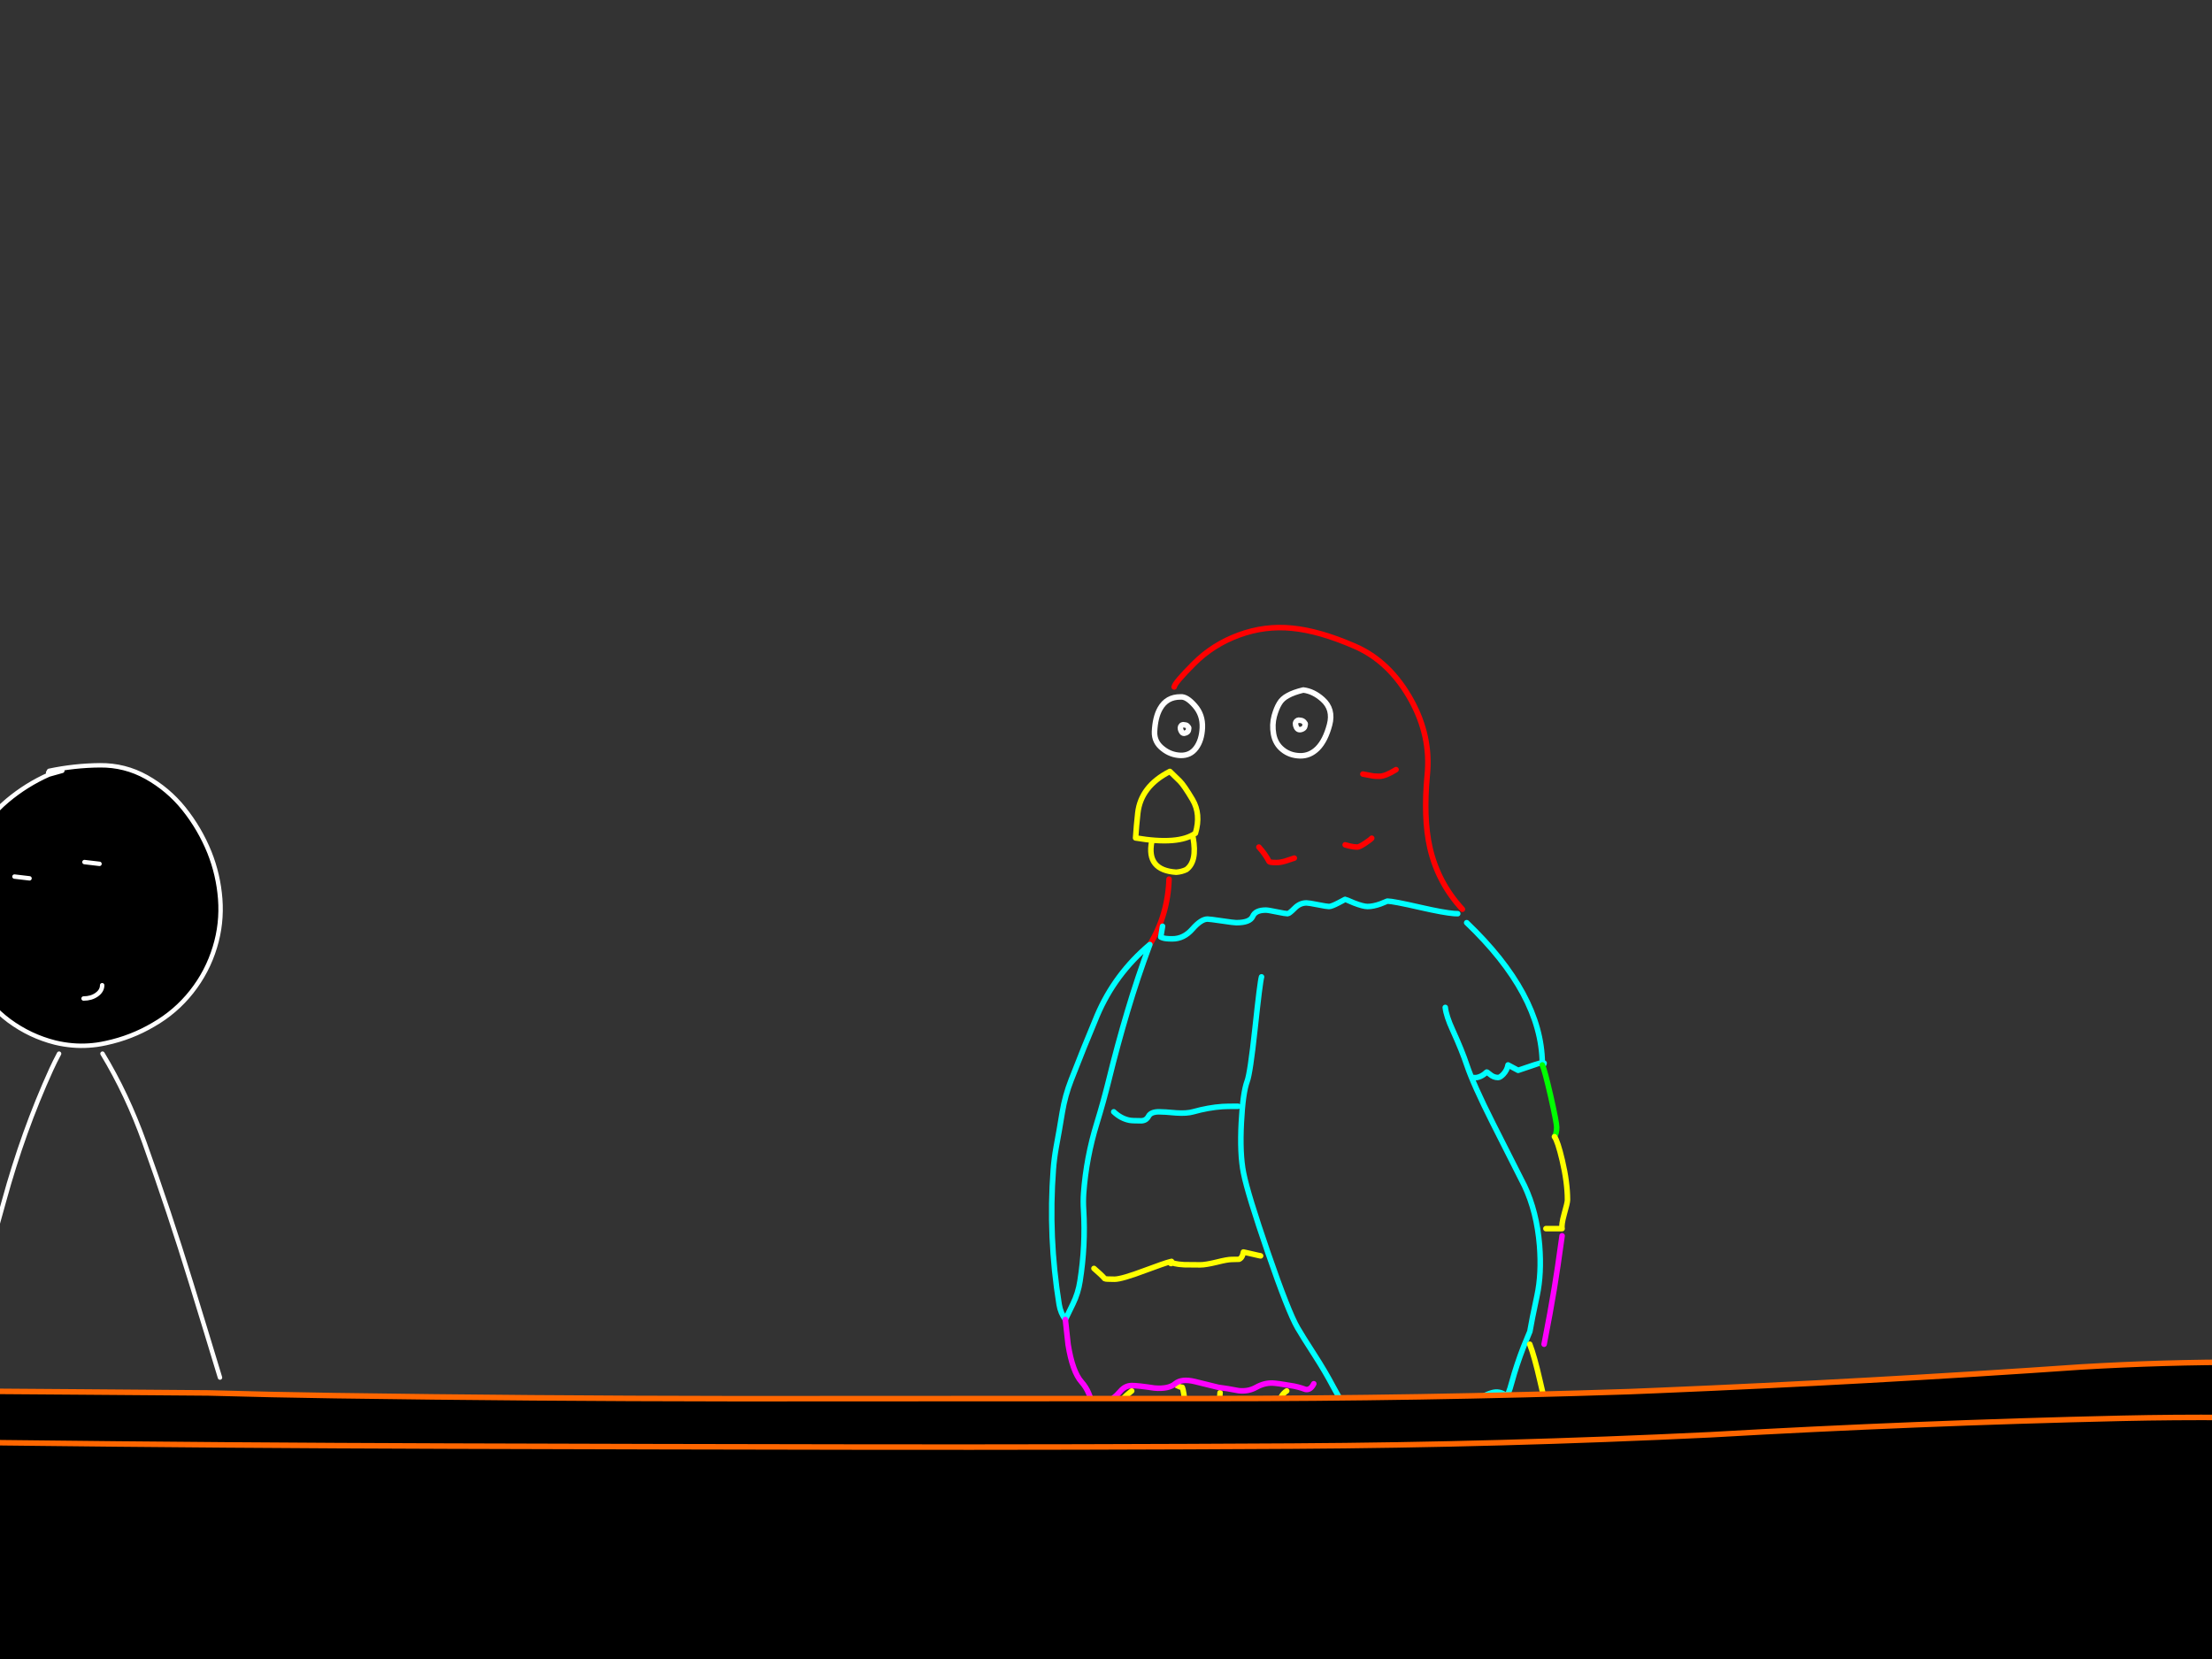 <?xml version="1.0" encoding="utf-8"?>
<svg id="EdithAnim12" image-rendering="inherit" baseProfile="basic" version="1.1" x="0px" y="0px" width="800" height="600" xmlns="http://www.w3.org/2000/svg" xmlns:xlink="http://www.w3.org/1999/xlink">
  <rect width="100%" height="100%" fill="#333333" stroke="none"/>
  <g id="14_JurorParrotf83r1" overflow="visible">
    <g id="JurorsBack">
      <path fill="#000" stroke="none" d="M-533.73,132.23 Q-535.73,132.91 -537.65,133.75 -555.05,140.63 -566.81,155.11 -579.17,170.31 -578.33,189.95 -577.53,209.15 -567.53,225.63 -562.33,234.23 -546.17,242.19 -537.85,246.27 -531.09,248.03 -524.85,249.63 -519.93,249.23 -517.25,249.03 -513.97,247.71 -505.69,244.39 -493.53,234.15 -486.61,228.31 -481.49,222.59 -476.29,216.79 -475.37,213.79 -471.73,202.15 -472.05,189.91 -472.61,170.31 -483.81,154.47 -488.89,147.35 -496.53,142.79 -513.37,132.71 -533.13,134.11 L-533.73,132.23 M-549.73,181.95 L-553.69,184.87 -549.73,181.95 M-513.09,172.99 L-517.09,175.91 -513.09,172.99 M-517.65,226.87 Q-518.77,226.67 -519.89,226.51 -518.77,226.67 -517.65,226.87 -506.13,228.47 -500.05,218.51 -506.13,228.47 -517.65,226.87 M-753.49,138.11 Q-762.05,140.31 -769.45,145.15 -776.73,149.87 -783.01,156.07 -789.41,162.47 -793.49,170.63 -797.61,178.99 -798.61,188.15 -799.61,197.27 -797.53,206.15 -795.45,215.23 -790.89,223.23 -786.33,231.19 -779.81,237.63 -773.05,244.27 -764.61,248.51 -759.97,250.91 -754.97,252.23 -751.17,253.19 -747.17,253.55 -744.69,253.47 -742.21,253.19 -735.41,252.39 -728.85,250.19 -719.85,247.19 -712.29,241.35 -704.77,235.47 -700.13,226.95 -695.85,219.07 -693.73,210.43 -691.61,201.79 -692.37,192.87 -693.17,183.51 -697.33,174.95 -701.29,166.75 -707.25,159.91 -713.05,153.27 -719.69,147.43 -726.81,141.27 -735.93,138.47 -744.61,135.71 -753.49,138.11 M-728.13,177.23 Q-726.09,178.55 -726.09,180.39 -726.09,178.55 -728.13,177.23 -730.21,175.91 -733.13,175.91 -730.21,175.91 -728.13,177.23 M-759.33,174.75 Q-757.45,175.87 -757.45,177.47 -757.45,175.87 -759.33,174.75 -761.21,173.63 -763.85,173.63 -761.21,173.63 -759.33,174.75 M-765.89,230.99 Q-766.01,231.11 -766.01,231.35 -766.01,231.11 -765.89,230.99 -762.45,227.79 -759.37,230.99 -762.45,227.79 -765.89,230.99 M-977.49,141.71 L-977.21,142.43 -972.37,141.07 -977.21,142.43 Q-983.73,144.91 -989.45,148.95 -995.97,153.63 -1000.57,160.19 -1004.69,166.03 -1007.21,172.83 -1009.61,179.43 -1010.33,186.43 -1011.09,193.59 -1010.05,200.59 -1008.93,208.03 -1005.65,214.83 -1002.53,221.39 -997.21,226.43 -991.85,231.51 -985.21,234.99 -980.85,237.31 -976.09,238.51 -973.25,239.19 -970.25,239.51 -963.41,240.51 -956.57,239.07 -956.01,238.95 -955.41,238.83 -948.89,237.27 -942.85,234.19 -936.41,230.79 -931.17,225.83 -925.89,220.75 -922.13,214.23 -918.53,208.11 -916.81,201.19 -915.09,194.35 -915.57,187.35 -916.09,180.03 -918.25,173.11 -920.37,166.31 -924.21,160.43 -928.05,154.51 -933.21,149.43 -938.69,144.11 -945.57,140.95 -952.61,137.71 -960.53,137.51 -967.25,138.19 -973.89,140.27 -975.49,140.75 -977.13,141.11 L-977.49,141.71 M-964.37,174.03 L-958.93,174.67 -964.37,174.03 M-959.93,221.91 Q-957.97,220.51 -957.97,218.51 -957.97,220.51 -959.93,221.91 -961.89,223.31 -964.69,223.31 -961.89,223.31 -959.93,221.91 M-984.21,179.91 L-989.65,179.27 -984.21,179.91 M-119.97,135.83 Q-128.37,137.71 -136.01,141.95 -144.29,146.59 -150.25,153.99 -155.85,160.95 -158.29,169.51 -160.85,178.31 -161.25,187.55 -161.65,196.55 -160.49,205.51 -159.37,214.39 -154.37,221.83 -149.21,229.51 -141.69,234.75 -134.41,239.87 -126.09,243.03 -117.25,246.31 -107.81,246.75 -98.81,247.51 -90.41,244.11 -81.61,240.63 -75.29,233.43 -68.93,226.23 -64.97,217.67 -61.01,209.07 -59.37,199.63 -57.81,190.63 -58.93,181.51 -60.09,171.99 -64.37,163.31 -68.61,154.83 -75.57,148.47 -81.49,143.03 -88.33,138.79 -94.85,134.71 -102.17,132.23 L-102.77,134.11 Q-111.49,134.07 -119.97,135.83 M-95.09,177.47 L-91.25,180.39 -95.09,177.47 M-126.77,180.39 L-122.93,183.31 -126.77,180.39 M-126.85,221.67 Q-126.17,221.51 -125.49,221.39 -126.17,221.51 -126.85,221.67 -132.09,223.15 -134.77,218.51 -132.09,223.15 -126.85,221.67 M-343.65,166.55 Q-347.61,174.47 -349.13,183.07 -350.69,191.79 -349.41,200.51 -348.05,209.87 -343.37,217.91 -338.73,225.87 -331.41,231.35 -323.81,236.95 -314.77,239.23 -313.09,239.63 -311.45,239.91 -305.57,240.83 -299.65,240.03 -297.97,239.75 -296.29,239.39 -287.21,237.43 -279.33,232.79 -271.21,228.15 -265.49,220.91 -259.73,213.63 -257.05,204.75 -254.45,196.27 -255.13,187.31 -255.81,178.59 -259.01,170.55 -262.49,161.95 -268.29,154.71 -273.93,147.71 -281.81,143.31 -289.57,138.99 -298.53,139.07 -307.85,139.15 -316.93,141.07 L-317.29,141.71 -317.01,142.43 -312.17,141.07 -317.01,142.43 Q-325.13,146.03 -332.05,151.83 -339.41,158.03 -343.65,166.55 M-324.01,179.91 L-329.45,179.27 -324.01,179.91 M-304.17,174.03 L-298.73,174.67 -304.17,174.03 M-304.49,223.31 Q-301.69,223.31 -299.73,221.91 -297.77,220.51 -297.77,218.51 -297.77,220.51 -299.73,221.91 -301.69,223.31 -304.49,223.31Z" test="JurorsBack" vector-effect="non-scaling-stroke" stroke-width="1"/>
      <path id="Layer3_0_1_STROKES" stroke="#FFF" stroke-width="1.6" stroke-linejoin="round" stroke-linecap="round" fill="none" d="M-317.01,142.43 Q-325.13,146.03 -332.05,151.83 -339.41,158.03 -343.65,166.55 -347.61,174.47 -349.13,183.07 -350.69,191.79 -349.41,200.51 -348.05,209.87 -343.37,217.91 -338.73,225.87 -331.41,231.35 -323.81,236.95 -314.77,239.23 -313.09,239.63 -311.45,239.91 -305.57,240.83 -299.65,240.03 -297.97,239.75 -296.29,239.39 -287.21,237.43 -279.33,232.79 -271.21,228.15 -265.49,220.91 -259.73,213.63 -257.05,204.75 -254.45,196.27 -255.13,187.31 -255.81,178.59 -259.01,170.55 -262.49,161.95 -268.29,154.71 -273.93,147.71 -281.81,143.31 -289.57,138.99 -298.53,139.07 -307.85,139.15 -316.93,141.07 L-317.29,141.71 M-312.17,141.07 L-317.01,142.43 M-324.01,179.91 L-329.45,179.27 M-304.17,174.03 L-298.73,174.67 M-304.49,223.31 Q-301.69,223.31 -299.73,221.91 -297.77,220.51 -297.77,218.51 M-102.77,134.11 Q-111.49,134.07 -119.97,135.83 -128.37,137.71 -136.01,141.95 -144.29,146.59 -150.25,153.99 -155.85,160.95 -158.29,169.51 -160.85,178.31 -161.25,187.55 -161.65,196.55 -160.49,205.51 -159.37,214.39 -154.37,221.83 -149.21,229.51 -141.69,234.75 -134.41,239.87 -126.09,243.03 -117.25,246.31 -107.81,246.75 -98.81,247.51 -90.41,244.11 -81.61,240.63 -75.29,233.43 -68.93,226.23 -64.97,217.67 -61.01,209.07 -59.37,199.63 -57.81,190.63 -58.93,181.51 -60.09,171.99 -64.37,163.31 -68.61,154.83 -75.57,148.47 -81.49,143.03 -88.33,138.79 -94.85,134.71 -102.17,132.23 L-110.77,130.75 M-95.09,177.47 L-91.25,180.39 M-126.77,180.39 L-122.93,183.31 M-134.77,218.51 Q-132.09,223.15 -126.85,221.67 -126.17,221.51 -125.49,221.39 M-105.13,251.67 Q-104.33,252.67 -103.49,253.71 -80.33,283.03 -68.81,319.99 -61.81,342.51 -54.77,364.91 M-165.17,366.63 Q-160.77,322.87 -138.81,285.87 -127.97,267.55 -113.33,253.71 -112.25,252.67 -111.17,251.67 M-351.65,372.11 Q-347.17,345.03 -339.61,319.07 -336.33,307.79 -333.21,296.39 -326.33,271.27 -316.17,248.95 -314.81,245.99 -313.33,243.23 M-297.65,243.23 Q-288.81,257.83 -282.53,275.31 -273.61,300.15 -265.69,325.91 -260.41,343.03 -255.21,360.23 M-972.37,141.07 L-977.21,142.43 Q-983.73,144.91 -989.45,148.95 -995.97,153.63 -1000.57,160.19 -1004.69,166.03 -1007.21,172.83 -1009.61,179.43 -1010.33,186.43 -1011.09,193.59 -1010.05,200.59 -1008.93,208.03 -1005.65,214.83 -1002.53,221.39 -997.21,226.43 -991.85,231.51 -985.21,234.99 -980.85,237.31 -976.09,238.51 -973.25,239.19 -970.25,239.51 -963.41,240.51 -956.57,239.07 -956.01,238.95 -955.41,238.83 -948.89,237.27 -942.85,234.19 -936.41,230.79 -931.17,225.83 -925.89,220.75 -922.13,214.23 -918.53,208.11 -916.81,201.19 -915.09,194.35 -915.57,187.35 -916.09,180.03 -918.25,173.11 -920.37,166.31 -924.21,160.43 -928.05,154.51 -933.21,149.43 -938.69,144.11 -945.57,140.95 -952.61,137.71 -960.53,137.51 -967.25,138.19 -973.89,140.27 -975.49,140.75 -977.13,141.11 L-977.49,141.71 M-964.37,174.03 L-958.93,174.67 M-964.69,223.31 Q-961.89,223.31 -959.93,221.91 -957.97,220.51 -957.97,218.51 M-747.17,253.55 Q-744.69,253.47 -742.21,253.19 -735.41,252.39 -728.85,250.19 -719.85,247.19 -712.29,241.35 -704.77,235.47 -700.13,226.95 -695.85,219.07 -693.73,210.43 -691.61,201.79 -692.37,192.87 -693.17,183.51 -697.33,174.95 -701.29,166.75 -707.25,159.91 -713.05,153.27 -719.69,147.43 -726.81,141.27 -735.93,138.47 -744.61,135.71 -753.49,138.11 -762.05,140.31 -769.45,145.15 -776.73,149.87 -783.01,156.07 -789.41,162.47 -793.49,170.63 -797.61,178.99 -798.61,188.15 -799.61,197.27 -797.53,206.15 -795.45,215.23 -790.89,223.23 -786.33,231.19 -779.81,237.63 -773.05,244.27 -764.61,248.51 -759.97,250.91 -754.97,252.23 -751.17,253.19 -747.17,253.55Z M-733.13,175.91 Q-730.21,175.91 -728.13,177.23 -726.09,178.55 -726.09,180.39 M-763.85,173.63 Q-761.21,173.63 -759.33,174.75 -757.45,175.87 -757.45,177.47 M-533.13,134.11 Q-513.37,132.71 -496.53,142.79 -488.89,147.35 -483.81,154.47 -472.61,170.31 -472.05,189.91 -471.73,202.15 -475.37,213.79 -476.29,216.79 -481.49,222.59 -486.61,228.31 -493.53,234.15 -505.69,244.39 -513.97,247.71 -517.25,249.03 -519.93,249.23 -524.85,249.63 -531.09,248.03 -537.85,246.27 -546.17,242.19 -562.33,234.23 -567.53,225.63 -577.53,209.15 -578.33,189.95 -579.17,170.31 -566.81,155.11 -555.05,140.63 -537.65,133.75 -535.73,132.91 -533.73,132.23 M-549.73,181.95 L-553.69,184.87 M-513.09,172.99 L-517.09,175.91 M-500.05,218.51 Q-506.13,228.47 -517.65,226.87 -518.77,226.67 -519.89,226.51 M-984.21,179.91 L-989.65,179.27 M-1011.13,346.87 Q-1010.17,341.07 -1008.57,335.35 -1002.57,313.71 -996.53,291.99 -990.01,268.67 -980.45,247.31 -979.81,245.87 -977.77,241.83 M-473.85,355.27 Q-476.97,328.99 -486.57,305.55 -495.97,282.47 -506.33,259.91 -508.37,255.51 -510.85,251.83 M-532.89,251.83 Q-535.77,258.59 -537.25,266.31 -539.13,276.07 -541.53,285.55 -547.17,307.75 -551.57,330.43 -553.97,342.95 -556.33,355.27 M-739.81,256.75 Q-735.29,263.67 -731.53,271.31 -722.37,289.99 -713.93,308.87 -706.41,325.71 -701.57,343.95 M-759.37,230.99 Q-762.45,227.79 -765.89,230.99 -766.01,231.11 -766.01,231.35 M-796.89,343.95 Q-794.93,337.71 -792.41,331.67 -783.29,310.11 -774.01,288.47 -767.21,272.55 -758.61,258.15 -758.21,257.43 -757.77,256.75 M-954.01,242.23 Q-946.53,253.07 -942.73,262.71 -933.85,285.23 -925.93,308.63 -920.65,324.11 -915.41,339.67" test="JurorsBack"/>
    </g>
    <g id="Tween-1">
      <g id="JurorsFront">
        <path fill="#000" stroke="none" d="M-694.724,275.215 Q-701.453,275.896 -708.101,277.979 -709.703,278.459 -711.345,278.82 L-711.705,279.42 -711.465,280.101 -706.579,278.78 -711.465,280.101 Q-717.953,282.624 -723.68,286.669 -730.208,291.355 -734.814,297.924 -738.939,303.771 -741.463,310.579 -743.866,317.188 -744.586,324.196 -745.347,331.365 -744.306,338.374 -743.185,345.823 -739.901,352.632 -736.777,359.2 -731.45,364.246 -726.083,369.333 -719.435,372.817 -715.065,375.139 -710.344,376.301 -707.456,377.041 -704.456,377.343 -697.608,378.344 -690.759,376.902 -690.19,376.781 -689.638,376.622 -683.068,375.113 -677.022,372.016 -670.574,368.612 -665.327,363.646 -660.041,358.559 -656.276,352.031 -652.672,345.903 -650.95,338.975 -649.227,332.126 -649.708,325.117 -650.229,317.788 -652.391,310.86 -654.514,304.051 -658.359,298.164 -662.204,292.236 -667.37,287.15 -672.857,281.823 -679.745,278.659 -686.794,275.415 -694.724,275.215 M-718.434,317.668 L-723.881,317.027 -718.434,317.668 M-698.569,311.781 L-693.122,312.422 -698.569,311.781 M-698.889,361.122 Q-696.086,361.122 -694.123,359.721 -692.161,358.319 -692.161,356.316 -692.161,358.319 -694.123,359.721 -696.086,361.122 -698.889,361.122 M-917.763,260.917 L-918.363,262.84 Q-956.291,260.757 -971.309,295.16 -979.8,314.664 -975.074,335.33 -968.786,362.885 -941.192,372.817 -936.587,374.409 -931.46,375.621 -929.134,376.159 -926.734,376.622 -925.726,376.808 -924.211,376.862 -922.718,376.854 -920.806,376.622 -919.474,376.465 -918.203,376.261 -887.181,371.234 -877.112,337.573 -866.619,302.489 -892.531,276.377 -903.265,265.643 -917.763,260.917 M-910.674,306.254 L-906.829,309.178 -910.674,306.254 M-942.393,309.178 L-938.549,312.101 -942.393,309.178 M-942.473,350.509 Q-941.793,350.349 -941.112,350.229 -941.793,350.349 -942.473,350.509 -947.76,351.991 -950.403,347.345 -947.76,351.991 -942.473,350.509 M-1093.622,356.917 Q-1088.416,337.453 -1096.906,319.31 -1103.635,304.932 -1114.248,293.158 -1124.861,281.423 -1140.441,279.701 -1161.347,279.941 -1140.561,280.021 -1159.905,282.544 -1175.645,293.959 -1192.586,306.214 -1196.631,326.599 -1200.636,346.825 -1192.385,365.528 -1184.696,383.07 -1168.836,393.883 -1161.718,398.687 -1153.577,399.931 -1150.713,400.371 -1147.73,400.371 -1145.338,400.691 -1143.044,400.772 -1126.19,401.351 -1113.167,389.278 -1098.709,375.941 -1093.622,356.917 M-1149.011,327 Q-1147.129,328.121 -1147.129,329.723 -1147.129,328.121 -1149.011,327 -1150.894,325.878 -1153.537,325.878 -1150.894,325.878 -1149.011,327 M-1126.784,327.841 Q-1124.701,329.162 -1124.701,331.005 -1124.701,329.162 -1126.784,327.841 -1128.826,326.519 -1131.75,326.519 -1128.826,326.519 -1126.784,327.841 M-1175.324,361.763 L-1156.1,368.171 -1175.324,361.763 M-198.705,271.811 L-199.306,269.888 Q-201.308,270.609 -203.231,271.45 -220.652,278.339 -232.427,292.837 -244.802,308.056 -243.961,327.721 -243.16,346.945 -233.148,363.445 -227.941,372.056 -211.761,380.026 -203.442,384.102 -196.702,385.833 -190.417,387.459 -185.488,387.075 -182.806,386.859 -179.521,385.553 -171.216,382.243 -159.055,371.976 -152.127,366.129 -147,360.402 -141.794,354.594 -140.873,351.59 -137.228,339.936 -137.549,327.681 -138.109,308.056 -149.323,292.196 -154.41,285.067 -162.059,280.502 -178.92,270.409 -198.705,271.811 M-215.326,319.711 L-219.291,322.634 -215.326,319.711 M-178.64,310.739 L-182.645,313.663 -178.64,310.739 M-183.206,364.687 Q-184.327,364.487 -185.448,364.326 -184.327,364.487 -183.206,364.687 -171.671,366.289 -165.584,356.316 -171.671,366.289 -183.206,364.687 M-418.78,276.176 Q-427.471,273.413 -436.362,275.816 -444.932,278.019 -452.342,282.865 -459.631,287.591 -465.919,293.798 -472.327,300.206 -476.412,308.377 -480.537,316.747 -481.538,325.918 -482.539,335.05 -480.457,343.941 -478.374,353.032 -473.808,361.042 -469.243,369.012 -462.715,375.46 -455.946,382.109 -447.496,386.354 -442.833,388.753 -437.884,390.039 -434.039,391.052 -430.034,391.4 -427.539,391.304 -425.068,391 -418.274,390.24 -411.691,388.036 -402.68,385.032 -395.11,379.185 -387.581,373.298 -382.935,364.767 -378.65,356.877 -376.527,348.226 -374.404,339.576 -375.165,330.644 -375.966,321.273 -380.131,312.702 -384.096,304.492 -390.064,297.643 -395.871,290.995 -402.519,285.148 -409.648,278.98 -418.78,276.176 M-411.01,314.985 Q-408.927,316.306 -408.927,318.149 -408.927,316.306 -411.01,314.985 -413.053,313.663 -415.976,313.663 -413.053,313.663 -411.01,314.985 M-442.209,312.502 Q-440.327,313.623 -440.327,315.225 -440.327,313.623 -442.209,312.502 -444.091,311.38 -446.735,311.38 -444.091,311.38 -442.209,312.502 M-448.777,368.812 Q-448.897,368.932 -448.897,369.172 -448.897,368.932 -448.777,368.812 -445.333,365.608 -442.249,368.812 -445.333,365.608 -448.777,368.812 M2.626,289.553 Q-4.743,295.761 -8.988,304.291 -12.953,312.221 -14.475,320.832 -16.037,329.563 -14.755,338.294 -13.394,347.666 -8.708,355.716 -4.062,363.686 3.267,369.172 10.877,374.779 19.928,377.062 21.591,377.467 23.252,377.703 29.131,378.659 35.027,377.823 36.734,377.602 38.431,377.222 47.522,375.26 55.412,370.614 63.542,365.968 69.27,358.719 75.037,351.43 77.72,342.539 80.323,334.049 79.643,325.077 78.962,316.347 75.758,308.296 72.273,299.686 66.466,292.437 60.819,285.428 52.929,281.022 45.16,276.697 36.188,276.777 26.857,276.857 17.765,278.78 L17.405,279.42 17.685,280.141 22.531,278.78 17.685,280.141 Q9.555,283.746 2.626,289.553 M30.541,311.781 L35.988,312.422 30.541,311.781 M10.676,317.668 L5.23,317.027 10.676,317.668 M30.221,361.122 Q33.024,361.122 34.987,359.721 36.949,358.319 36.949,356.316 36.949,358.319 34.987,359.721 33.024,361.122 30.221,361.122Z" test="JurorsFront" vector-effect="non-scaling-stroke" stroke-width="1"/>
        <path id="Layer4_0_1_STROKES" stroke="#FFF" stroke-width="1.602" stroke-linejoin="round" stroke-linecap="round" fill="none" d="M17.685,280.141 Q9.555,283.746 2.626,289.553 -4.743,295.761 -8.988,304.291 -12.953,312.221 -14.475,320.832 -16.037,329.563 -14.755,338.294 -13.394,347.666 -8.708,355.716 -4.062,363.686 3.267,369.172 10.877,374.779 19.928,377.062 21.591,377.467 23.252,377.723 29.131,378.659 35.047,377.843 36.734,377.602 38.431,377.222 47.522,375.26 55.412,370.614 63.542,365.968 69.27,358.719 75.037,351.43 77.72,342.539 80.323,334.049 79.643,325.077 78.962,316.347 75.758,308.296 72.273,299.686 66.466,292.437 60.819,285.428 52.929,281.022 45.16,276.697 36.188,276.777 26.857,276.857 17.765,278.78 L17.405,279.42 M22.531,278.78 L17.685,280.141 M30.541,311.781 L35.988,312.422 M10.676,317.668 L5.23,317.027 M-430.034,391.4 Q-427.539,391.304 -425.068,391.02 -418.274,390.24 -411.691,388.036 -402.68,385.032 -395.11,379.185 -387.581,373.298 -382.935,364.767 -378.65,356.877 -376.527,348.226 -374.404,339.576 -375.165,330.644 -375.966,321.273 -380.131,312.702 -384.096,304.492 -390.064,297.643 -395.871,290.995 -402.519,285.148 -409.648,278.98 -418.78,276.176 -427.471,273.413 -436.362,275.816 -444.932,278.019 -452.342,282.865 -459.631,287.591 -465.919,293.798 -472.327,300.206 -476.412,308.377 -480.537,316.747 -481.538,325.918 -482.539,335.05 -480.457,343.941 -478.374,353.032 -473.808,361.042 -469.243,369.012 -462.715,375.46 -455.946,382.109 -447.496,386.354 -442.833,388.753 -437.864,390.059 -434.039,391.052 -430.034,391.4Z M-415.976,313.663 Q-413.053,313.663 -410.99,314.985 -408.927,316.306 -408.927,318.149 M-446.735,311.38 Q-444.091,311.38 -442.209,312.502 -440.327,313.623 -440.327,315.225 M-198.705,271.811 Q-178.92,270.409 -162.059,280.502 -154.41,285.067 -149.323,292.196 -138.109,308.056 -137.549,327.681 -137.228,339.936 -140.873,351.59 -141.794,354.594 -147,360.402 -152.127,366.129 -159.055,371.976 -171.216,382.243 -179.521,385.553 -182.806,386.859 -185.488,387.075 -190.417,387.459 -196.682,385.853 -203.442,384.102 -211.761,380.026 -227.941,372.056 -233.148,363.445 -243.16,346.945 -243.961,327.721 -244.802,308.056 -232.427,292.837 -220.652,278.339 -203.231,271.45 -201.308,270.609 -199.306,269.909 M-215.326,319.711 L-219.291,322.634 M-178.64,310.739 L-182.645,313.663 M-165.584,356.316 Q-171.671,366.289 -183.206,364.687 -184.327,364.487 -185.448,364.326 M-139.351,493.247 Q-142.475,466.935 -152.087,443.465 -161.498,420.356 -171.871,397.768 -173.913,393.363 -176.397,389.678 M-198.465,389.678 Q-201.335,396.441 -202.83,404.176 -204.712,413.948 -207.115,423.44 -212.762,445.668 -217.168,468.376 -219.571,480.912 -221.934,493.247 M-479.816,481.913 Q-477.853,475.665 -475.33,469.618 -466.199,448.031 -456.907,426.364 -450.084,410.41 -441.508,396.006 -441.092,395.303 -440.667,394.604 M-422.665,394.604 Q-418.145,401.552 -414.374,409.182 -405.203,427.886 -396.752,446.789 -389.223,463.65 -384.377,481.913 M-442.249,368.812 Q-445.333,365.608 -448.777,368.812 -448.897,368.932 -448.897,369.172 M30.221,361.122 Q33.024,361.122 34.987,359.721 36.949,358.319 36.949,356.316 M-16.998,510.108 Q-12.512,482.995 -4.943,457.002 -1.659,445.708 1.465,434.294 8.354,409.142 18.526,386.794 19.885,383.838 21.37,381.067 M37.069,381.067 Q45.935,395.68 52.208,413.187 61.139,438.058 69.069,463.851 74.356,480.992 79.562,498.214 M-1153.537,325.878 Q-1150.894,325.878 -1149.011,327 -1147.129,328.121 -1147.129,329.723 M-1131.75,326.519 Q-1128.826,326.519 -1126.764,327.841 -1124.701,329.162 -1124.701,331.005 M-1140.561,280.021 Q-1159.905,282.544 -1175.645,293.959 -1192.586,306.214 -1196.631,326.599 -1200.636,346.825 -1192.385,365.528 -1184.696,383.07 -1168.836,393.883 -1161.718,398.687 -1153.577,399.931 -1150.713,400.371 -1147.73,400.371 -1145.338,400.691 -1143.024,400.772 -1126.19,401.351 -1113.167,389.278 -1098.709,375.941 -1093.622,356.917 -1088.416,337.453 -1096.906,319.31 -1103.635,304.932 -1114.248,293.158 -1124.861,281.423 -1140.421,279.701 M-917.763,260.937 L-926.373,259.476 M-918.363,262.84 Q-956.291,260.757 -971.309,295.16 -979.8,314.664 -975.074,335.33 -968.786,362.885 -941.192,372.817 -936.587,374.409 -931.46,375.621 -929.134,376.159 -926.714,376.622 -925.726,376.808 -924.211,376.862 -922.718,376.854 -920.786,376.622 -919.474,376.465 -918.203,376.261 -887.181,371.234 -877.112,337.573 -866.619,302.489 -892.531,276.377 -903.265,265.643 -917.763,260.937 M-910.674,306.254 L-906.829,309.178 M-942.393,309.178 L-938.549,312.101 M-950.403,347.345 Q-947.76,351.991 -942.473,350.509 -941.793,350.349 -941.112,350.229 M-711.445,280.121 Q-717.953,282.624 -723.68,286.669 -730.208,291.355 -734.814,297.924 -738.939,303.771 -741.463,310.579 -743.866,317.188 -744.586,324.196 -745.347,331.365 -744.306,338.374 -743.185,345.823 -739.901,352.632 -736.777,359.2 -731.45,364.246 -726.083,369.333 -719.435,372.817 -715.065,375.139 -710.324,376.321 -707.456,377.041 -704.456,377.343 -697.608,378.344 -690.759,376.902 -690.19,376.781 -689.618,376.642 -683.068,375.113 -677.022,372.016 -670.574,368.612 -665.327,363.646 -660.041,358.559 -656.276,352.031 -652.672,345.903 -650.95,338.975 -649.227,332.126 -649.708,325.117 -650.229,317.788 -652.391,310.86 -654.514,304.051 -658.359,298.164 -662.204,292.236 -667.37,287.15 -672.857,281.823 -679.745,278.659 -686.794,275.415 -694.724,275.215 -701.453,275.896 -708.101,277.979 -709.703,278.459 -711.345,278.82 L-711.705,279.42 M-706.579,278.78 L-711.445,280.121 M-718.434,317.668 L-723.881,317.027 M-698.569,311.781 L-693.122,312.422 M-1197.071,490.924 Q-1189.101,471.741 -1180.25,452.997 -1172.04,435.615 -1163.509,418.674 -1160.665,413.007 -1156.421,405.137 M-698.889,361.122 Q-696.086,361.122 -694.123,359.721 -692.161,358.319 -692.161,356.316 M-688.196,380.066 Q-680.72,390.937 -676.902,400.572 -668.011,423.12 -660.081,446.549 -654.794,462.048 -649.548,477.628 M-745.387,484.837 Q-744.426,479.03 -742.824,473.302 -736.817,451.635 -730.769,429.888 -724.241,406.539 -714.669,385.152 -714.015,383.695 -711.986,379.666 M-915.58,380.226 Q-894.218,412.903 -884.561,446.589 -878.474,467.936 -872.026,488.962 M-980.521,488.962 Q-973.032,444.987 -951.164,407.54 -943.702,394.713 -934.423,380.226 M-1140.841,405.137 Q-1135.997,414.792 -1132.07,422.319 -1122.859,439.901 -1114.568,457.923 -1107.159,473.983 -1102.033,490.924 M-1175.324,361.763 L-1156.1,368.171" test="JurorsFront"/>
      </g>
    </g>
    <g id="Parrot">
      <path id="Layer2_0_1_STROKES" stroke="#FFF" stroke-width="2" stroke-linejoin="round" stroke-linecap="round" fill="none" d="M471.35,249.55 Q475.05,250 478.35,252.95 482.35,256.5 480.85,262.15 479.35,267.8 476.55,270.65 473.75,273.45 470.15,273.35 466.5,273.25 463.9,271.15 461.25,269.05 460.6,265.5 460,262.1 460.85,258.95 461.65,256.1 462.7,254.4 463.7,252.65 465.8,251.55 467.85,250.4 471.35,249.55Z M471.75,261.3 Q471.25,260.65 470.5,260.55 469.7,260.45 469.65,260.45 469.35,260.45 469,260.75 468.15,261.5 468.85,263 469.45,264.25 470.8,263.75 471.75,263.4 471.9,262.7 472.05,262.2 472.05,262 472.1,261.6 471.75,261.3Z M427,252.05 Q429.2,251.85 432.15,255.25 435.05,258.55 434.85,263.2 434.65,267.75 432.55,270.55 430.5,273.3 426.95,273.2 423.35,273.05 420.55,270.8 417.4,268.4 417.55,264.6 417.8,259.4 419.55,256.3 421.95,252 427,252.05Z M429.65,262.85 Q429.3,262.25 428.65,262.2 427.9,262.1 427.85,262.1 427.65,262.1 427.3,262.35 426.55,263.05 427.2,264.4 427.75,265.55 428.85,265.05 429.65,264.75 429.8,264.1 429.9,263.7 429.9,263.5 430,263.15 429.65,262.85Z" test="Parrot"/>
      <path id="Layer2_0_2_STROKES" stroke="#F00" stroke-width="2" stroke-linejoin="round" stroke-linecap="round" fill="none" d="M492.9,279.95 Q495.9,280.55 496.65,280.65 497.4,280.75 498.9,280.75 501.05,280.75 504.9,278.35 M486.5,305.55 L487.95,305.95 Q489.65,306.35 490.9,306.35 491.65,306.35 493.75,304.95 495.7,303.65 496.1,303.15 M528.9,328.85 Q520.05,319.25 517.15,306.6 514.7,295.8 516.2,280.15 517.55,266.35 510.5,253.45 502.7,239.2 489.95,233.7 477.2,228.15 467.35,227.2 457.5,226.2 448.1,229.65 438.65,233.1 431.75,240.05 424.9,246.9 424.65,248.45 M422.8,317.95 Q422.35,331 415.85,341.6 M455.3,306.35 Q457.55,308.85 459,311.6 459.2,311.95 461.7,311.95 463,311.95 464.75,311.45 465.1,311.35 468.1,310.35" test="Parrot"/>
      <path id="Layer2_0_3_STROKES" stroke="#0FF" stroke-width="2" stroke-linejoin="round" stroke-linecap="round" fill="none" d="M420.45,335 L419.8,338.9 Q420.7,339.35 421.8,339.45 422.5,339.55 424,339.55 428.15,339.55 431.25,336 434.4,332.4 436.7,332.4 437.5,332.4 441.9,333.05 446.25,333.7 447.1,333.7 452.05,333.7 453.05,331.45 454,329.15 457.8,329.15 458.65,329.15 461.75,329.8 464.9,330.45 465.7,330.45 466.25,330.45 468.2,328.5 470.1,326.55 472.5,326.55 473.35,326.55 476.6,327.2 479.85,327.85 480.65,327.85 481.55,327.85 484.05,326.55 485.3,325.9 486.5,325.25 486.65,325.25 489.65,326.55 493,327.85 494.6,327.85 496.65,327.85 499.3,326.9 500.6,326.4 501.75,325.9 503.75,325.9 513.8,328.2 522.15,330.1 525.9,330.4 526.65,330.45 527.2,330.45 M456.25,353.3 Q455.7,355.15 453.9,371.95 452.15,388.2 451.05,391.05 449.5,395.25 448.95,405.95 448.35,417.3 449.75,424.25 451.3,431.95 458.55,453 466,474.6 469.3,480.25 470.85,482.95 475.55,490.25 479.35,496.15 482.3,501.75 486.2,509.15 489.3,512.1 492.45,515.15 497.3,516.1 500.55,516.75 505.6,517.95 509,518.35 509,515.45 509,507.35 517.45,511.55 523.4,514.5 525.45,514.9 528.75,515.55 530.5,512.85 531.8,510.9 533.55,507.55 535.45,504.95 539.6,503.7 542.3,502.9 544.7,504.7 545.35,505.2 546.8,499.8 548.45,493.7 551.05,487 L553.3,481.55 Q553.95,477.65 555.9,468.55 557.6,460.55 556.8,450.45 555.8,438.25 551.35,428.85 551.1,428.35 539.95,406.3 532.85,392.2 530.5,385.2 528.75,379.95 525.4,372.6 523.05,367.5 522.7,364.35 M558.35,384.85 Q557.75,384.5 556.85,384.5 556.7,384.5 549.05,387.1 547.4,386.2 545.4,385.15 545.05,387.05 543.7,388.5 542.55,389.7 541.8,389.7 540.15,389.7 538.8,388.5 537.7,387.55 537.6,387.75 536.75,388.65 535.5,389.25 534.05,389.9 533.05,389.7 M530.45,333.7 Q557.5,359.55 557.8,384.5 L558.45,384.5 M415.85,341.6 Q411.4,353.5 407.75,365.8 404.1,378.05 401.05,390.5 399.1,398.4 396.7,406.2 392.85,418.65 391.9,431.6 391.7,434.65 391.9,437.6 392.65,450.45 390.6,463.35 389.95,467.65 388.05,471.55 386.65,474.4 385.3,477.2 383.55,474.85 383.05,471.75 379.1,447.35 380.95,422.9 381.25,419 381.95,415.1 383.15,408.65 384.2,402.2 385.2,396.25 387.4,390.6 391.95,378.85 396.8,367.3 403.2,352.25 415.85,341.6Z M402.8,402.1 Q405.4,404.55 408.45,405.15 409.35,405.35 412.65,405.35 414.5,405.35 415.35,403.75 416.2,402.1 419.15,402.1 421.1,402.1 425.4,402.5 429.25,402.75 431.5,402.1 437.05,400.55 442.1,400.2 443.45,400.1 447.75,400.1" test="Parrot"/>
      <path id="Layer2_0_4_STROKES" stroke="#0F0" stroke-width="2" stroke-linejoin="round" stroke-linecap="round" fill="none" d="M562.2,411.1 Q563,409.85 563,407.65 563,406.1 560.85,396.5 558.6,386.75 557.8,385.15" test="Parrot"/>
      <path id="Layer2_0_5_STROKES" stroke="#FF0" stroke-width="2" stroke-linejoin="round" stroke-linecap="round" fill="none" d="M559.1,444.35 L564.95,444.35 Q564.65,442.95 565.7,439.15 566.9,435 566.9,433.95 566.9,427.65 565,419.6 563.4,412.8 562.2,411.1 M423.1,279 Q412.6,284.35 411.5,294.05 411,298.5 410.7,303.05 426.25,305.7 432.35,301.35 434.4,294.45 431.3,289.2 428.15,283.9 426.65,282.45 425.15,280.95 423.1,279Z M416.55,304.35 Q414.5,314.75 425.4,315.45 427.4,315.3 429.05,314.5 433.05,311.6 431.5,302.95 M395.65,458.75 Q398.4,461.1 399.55,462.45 399.85,462.65 403.1,462.65 405.7,462.65 414.3,459.4 421.25,456.8 423.3,456.3 423.55,456.2 423.7,456.2 423.75,457.15 428.3,457.4 429.25,457.45 434.1,457.45 436,457.45 439.95,456.5 443.9,455.5 445.45,455.5 447.85,455.5 448.05,455.45 449.3,455.05 449.7,452.8 457.5,454.6 455.55,454.1 M423.3,456.3 Q423.05,456.4 423.25,456.75 423.7,457.45 423.7,456.2 M409.3,503.05 Q405.35,506.1 404.45,508.6 404.1,509.65 404.1,513.75 404.1,519.15 407.25,520.9 409.65,522.2 419.15,523.2 419.15,521.6 418.85,520.25 420.85,521 423.7,521.9 L426.95,521.9 Q425.65,520.2 424.6,518.8 426.85,519.6 428.9,520.6 L433.45,520.6 433.45,517.35 Q429.85,514.15 428.7,508.45 428.1,502.9 427.6,501.75 426.95,501.75 425.65,501.1 M441.25,503.7 Q440.4,513.9 442.15,516.9 443.65,519.5 449.7,519.95 L449.7,516.05 Q449.15,514.95 448.6,512.05 448.75,512.25 448.85,512.5 451.7,518.25 456.85,519.3 L456.85,514.15 Q457.5,515.2 458.3,516.2 460.9,519.3 464,519.95 L464.7,519.95 Q465.05,517.85 463.95,514.1 462.7,509.95 462.7,508.25 462.7,504.8 465.35,503.05 M477.7,508.9 Q476.9,521.7 486.15,545.3 490.1,555.4 494,561.85 498.2,568.75 500.8,568.75 504.5,568.75 505.4,568.35 508.45,567 508.9,561.6 511.25,562.75 517.35,563.55 522.7,563.55 524.45,558.05 525.55,554.65 525.75,554.25 526.7,552.5 528.5,552.5 529.2,552.5 536.3,555.1 537.4,555.1 539.25,551.85 541.25,548.35 542.8,547.95 546.5,546.9 551.7,546.15 555.4,545.2 557.15,541.45 558.2,541.45 560,541.8 561.8,542.1 562.35,542.1 L562.35,520.6 Q559.75,511.7 557,499.55 554.9,490.35 553.25,486.15" test="Parrot"/>
      <path id="Layer2_0_6_STROKES" stroke="#F0F" stroke-width="2" stroke-linejoin="round" stroke-linecap="round" fill="none" d="M385.3,477.2 L386.3,486.3 Q387.9,496.15 391.15,499.8 392.8,501.65 393.75,503.95 394.3,505.2 394.9,507.1 395.4,508.45 396.25,508.6 397.3,508.75 399.6,507.6 402.65,506.1 405.2,503.15 406.95,501.1 409.35,501.1 411.65,501.1 417.45,502 422.6,502.45 425,500.45 427.35,498.5 432.1,499.65 434.8,500.3 440.65,501.75 443.6,502.1 447.95,502.95 451.45,503.35 454.3,501.75 457.25,500.1 460.25,500.2 462.15,500.3 466.7,501.1 469.3,501.45 472.15,502.5 473.95,502.85 475.15,500.45 M558.45,486.15 Q560.8,474.15 562.15,465.85 563.25,459.35 564.95,446.95 M520.05,631.3 Q522.85,639.4 523.6,640.6 524.7,642.35 527.5,642.35 528.55,642.35 528.85,642.25 530.25,641.6 531.75,639.1 550.45,657.95 551.65,657.95 559.15,657.95 562.35,645 564.3,637.2 564.3,627.75 564.3,621.8 563,616.15 562.15,612.45 560.4,607.85" test="Parrot"/>
      <path id="Layer2_0_7_STROKES" stroke="#F60" stroke-width="2" stroke-linejoin="round" stroke-linecap="round" fill="none" d="M502.4,573.3 Q501.9,572.5 501.35,571.7 500.2,570.05 499.8,570.05 L499.8,573.3 Q501.05,580.9 509.4,603.35 519.25,630 524.25,630 526.4,630 531.3,625.8 535.85,621.55 535.95,621.55 536.8,621.55 539.2,622.2 541.65,622.85 542.45,622.85 544.9,622.85 547.3,617.95 548.95,614.55 549.35,612.4 555,612.4 557.85,609.5 560.7,606.55 563.65,606.55 563.65,604.3 564,599.3 564.3,594.3 564.3,593.8 564.3,589.25 561.4,579.15 558.1,567.75 557.8,565.5 557.3,562 557.5,555.95 557.8,549.6 557.8,547.3 L557.15,547.3" test="Parrot"/>
    </g>
    <g id="JuryBoxFront">
      <path fill="#000" stroke="none" d="M-2003.2,514.35 L-2025.5,488.3 -2027.35,617.25 Q-2019.172,617.251 -2007.7,617.25 L-2003.2,514.35 M938.85,500.95 L937.5,500.95 919.65,518.5 919.65,613 Q930.134,613.017 938.85,613 L938.85,500.95 M767.4,512.95 Q692.9,514.65 618.55,518.9 543.1,522.55 467.6,523 390.2,523.45 312.8,523.35 237.3,523.25 161.8,523 82,522.75 2.2,521.8 -76.5,520.9 -155.15,519.6 -233.25,518.35 -311.35,520.35 -388.65,522.3 -466,526.5 -541.25,529.75 -616.65,528.6 -696.05,527.35 -775.4,522.45 -849.35,517.5 -923.6,516.45 -997.5,515.45 -1071.45,516.1 -1150.8,516.8 -1230.15,518 -1309.8,519.25 -1389.4,520.45 -1468.45,521.65 -1547.6,522.95 -1624.6,524.25 -1701.65,524.85 -1778.4,525.45 -1855.35,523.95 -1929.5,522.5 -2003.2,514.35 L-2007.7,617.25 Q-1801.742,617.16 -532.9,615.15 674.973,613.195 919.65,613 L919.65,518.5 Q843.7,511.25 767.4,512.95 M599.7,502.85 Q594.494,503.094 589.3,503.3 513.35,505.8 437.4,505.8 414.386,505.8 391.35,505.8 335.821,505.815 280.25,505.85 272.012,505.856 263.75,505.85 192.457,505.781 121.1,504.75 98.225,504.422 75.35,503.75 52.468,503.598 29.55,503.4 12.402,503.302 -4.8,503.15 -21.964,502.697 -39.15,502.45 -118.85,501.35 -198.6,500.55 -260.637,499.94 -322.65,502.65 -331.744,503.077 -340.85,503.55 -415.9,507 -490.8,510.95 L-650.85,511.75 Q-731.15,507.9 -811.35,502.95 -884,497.9 -957.1,497.2 -1036.15,496.4 -1115.1,497.5 -1192.2,498.6 -1269.4,500.15 -1342.05,501.65 -1414.75,503.2 -1488.65,504.75 -1562.65,505.95 -1640.6,507.2 -1718.75,506.2 -1794.45,505.25 -1870.05,500.25 -1947.85,495.6 -2025.5,488.3 L-2003.2,514.35 Q-1929.5,522.5 -1855.35,523.95 -1778.4,525.45 -1701.65,524.85 -1624.6,524.25 -1547.6,522.95 -1468.45,521.65 -1389.4,520.45 -1309.8,519.25 -1230.15,518 -1150.8,516.8 -1071.45,516.1 -997.5,515.45 -923.6,516.45 -849.35,517.5 -775.4,522.45 -696.05,527.35 -616.65,528.6 -541.25,529.75 -466,526.5 -388.65,522.3 -311.35,520.35 -233.25,518.35 -155.15,519.6 -76.5,520.9 2.2,521.8 82,522.75 161.8,523 237.3,523.25 312.8,523.35 390.2,523.45 467.6,523 543.1,522.55 618.55,518.9 692.9,514.65 767.4,512.95 843.7,511.25 919.65,518.5 L937.5,500.95 937.55,500.15 Q919.162,498.494 900.75,496.85 886.652,495.536 872.55,494.6 812.585,490.798 752.4,494.4 676.131,499.691 599.7,502.85Z" test="JuryBoxFront"/>
      <path id="Layer1_0_1_STROKES" stroke="#F60" stroke-width="2" stroke-linejoin="round" stroke-linecap="round" fill="none" d="M937.575,500.175 Q919.162,498.494 900.75,496.85 886.652,495.536 872.55,494.625 812.585,490.798 752.4,494.4 676.131,499.691 599.7,502.875 594.494,503.094 589.3,503.3 513.35,505.8 437.4,505.8 414.386,505.8 391.375,505.8 335.821,505.815 280.25,505.85 272.012,505.856 263.775,505.85 192.457,505.781 121.1,504.75 98.225,504.422 75.35,503.775 52.468,503.598 29.575,503.425 12.402,503.302 -4.775,503.175 -21.964,502.697 -39.15,502.45 -118.85,501.35 -198.6,500.55 -260.637,499.94 -322.625,502.675 -331.744,503.077 -340.85,503.55 -415.9,507 -490.8,510.95 L-650.85,511.75 Q-731.15,507.9 -811.35,502.95 -884,497.9 -957.1,497.2 -1036.15,496.4 -1115.1,497.5 -1192.2,498.6 -1269.4,500.15 -1342.05,501.65 -1414.75,503.2 -1488.65,504.75 -1562.65,505.95 -1640.6,507.2 -1718.75,506.2 -1794.45,505.25 -1870.05,500.25 -1947.85,495.6 -2025.5,488.3 L-2003.2,514.35 Q-1929.5,522.5 -1855.35,523.95 -1778.4,525.45 -1701.65,524.85 -1624.6,524.25 -1547.6,522.95 -1468.45,521.65 -1389.4,520.45 -1309.8,519.25 -1230.15,518 -1150.8,516.8 -1071.45,516.1 -997.5,515.45 -923.6,516.45 -849.35,517.5 -775.4,522.45 -696.05,527.35 -616.65,528.6 -541.25,529.75 -466,526.5 -388.65,522.3 -311.35,520.35 -233.25,518.35 -155.15,519.6 -76.5,520.9 2.2,521.8 82,522.75 161.8,523 237.3,523.25 312.8,523.35 390.2,523.45 467.6,523 543.1,522.55 618.55,518.9 692.9,514.65 767.4,512.95 843.7,511.25 919.65,518.5 L937.5,500.95 M937.575,500.175 Q938.212,500.242 938.85,500.3 L938.85,500.95 938.85,613 938.85,624.2 M919.65,624.2 L919.65,613.025 M-2007.7,617.25 L-2008,624.2 M919.65,613.025 L919.65,518.5 M-2027.45,624.2 L-2027.35,617.25 -2025.5,488.3 M-2003.2,514.35 L-2007.7,617.25" test="JuryBoxFront"/>
    </g>
  </g>
</svg>